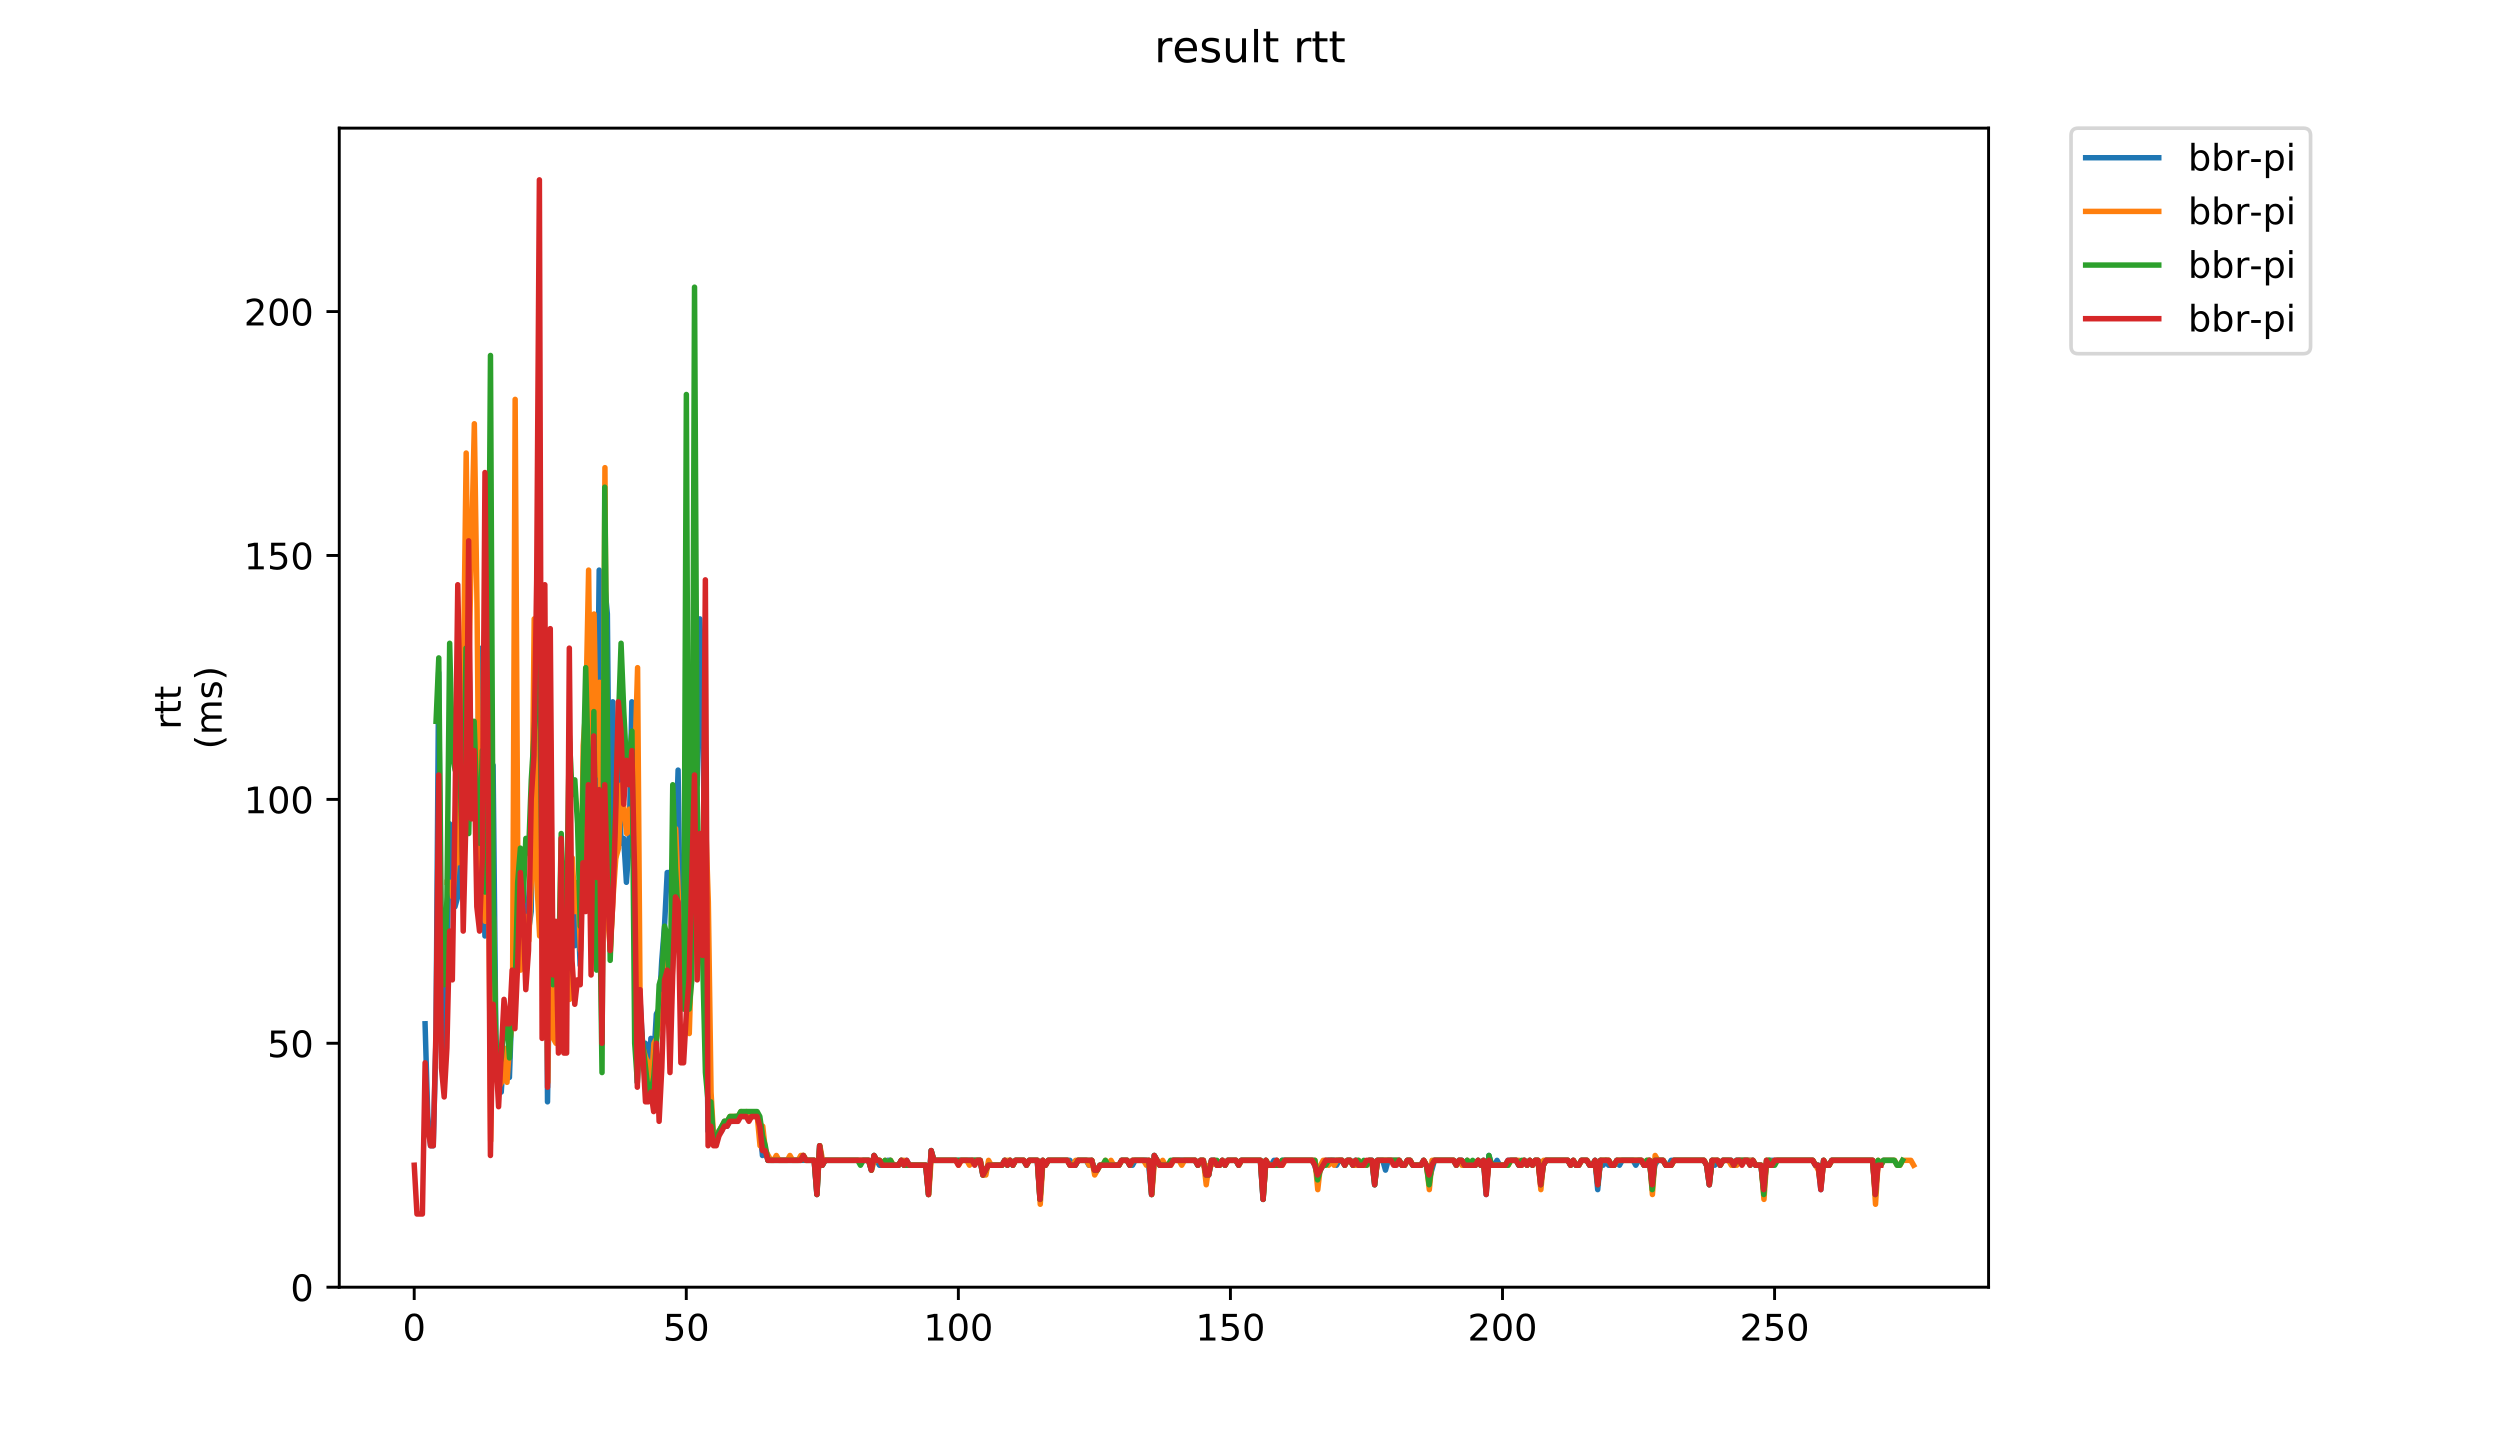 <?xml version="1.0" encoding="utf-8" standalone="no"?>
<!DOCTYPE svg PUBLIC "-//W3C//DTD SVG 1.1//EN"
  "http://www.w3.org/Graphics/SVG/1.1/DTD/svg11.dtd">
<!-- Created with matplotlib (https://matplotlib.org/) -->
<svg height="396pt" version="1.1" viewBox="0 0 684 396" width="684pt" xmlns="http://www.w3.org/2000/svg" xmlns:xlink="http://www.w3.org/1999/xlink">
 <defs>
  <style type="text/css">
*{stroke-linecap:butt;stroke-linejoin:round;}
  </style>
 </defs>
 <g id="figure_1">
  <g id="patch_1">
   <path d="M 0 396 
L 684 396 
L 684 0 
L 0 0 
z
" style="fill:#ffffff;"/>
  </g>
  <g id="axes_1">
   <g id="patch_2">
    <path d="M 92.824 352.174 
L 544.074 352.174 
L 544.074 35.062 
L 92.824 35.062 
z
" style="fill:#ffffff;"/>
   </g>
   <g id="matplotlib.axis_1">
    <g id="xtick_1">
     <g id="line2d_1">
      <defs>
       <path d="M 0 0 
L 0 3.5 
" id="m044f4ac55a" style="stroke:#000000;stroke-width:0.8;"/>
      </defs>
      <g>
       <use style="stroke:#000000;stroke-width:0.8;" x="113.328" xlink:href="#m044f4ac55a" y="352.174"/>
      </g>
     </g>
     <g id="text_1">
      <!-- 0 -->
      <defs>
       <path d="M 31.781 66.406 
Q 24.172 66.406 20.328 58.906 
Q 16.5 51.422 16.5 36.375 
Q 16.5 21.391 20.328 13.891 
Q 24.172 6.391 31.781 6.391 
Q 39.453 6.391 43.281 13.891 
Q 47.125 21.391 47.125 36.375 
Q 47.125 51.422 43.281 58.906 
Q 39.453 66.406 31.781 66.406 
z
M 31.781 74.219 
Q 44.047 74.219 50.516 64.516 
Q 56.984 54.828 56.984 36.375 
Q 56.984 17.969 50.516 8.266 
Q 44.047 -1.422 31.781 -1.422 
Q 19.531 -1.422 13.062 8.266 
Q 6.594 17.969 6.594 36.375 
Q 6.594 54.828 13.062 64.516 
Q 19.531 74.219 31.781 74.219 
z
" id="DejaVuSans-48"/>
      </defs>
      <g transform="translate(110.147 366.773)scale(0.1 -0.1)">
       <use xlink:href="#DejaVuSans-48"/>
      </g>
     </g>
    </g>
    <g id="xtick_2">
     <g id="line2d_2">
      <g>
       <use style="stroke:#000000;stroke-width:0.8;" x="187.767" xlink:href="#m044f4ac55a" y="352.174"/>
      </g>
     </g>
     <g id="text_2">
      <!-- 50 -->
      <defs>
       <path d="M 10.797 72.906 
L 49.516 72.906 
L 49.516 64.594 
L 19.828 64.594 
L 19.828 46.734 
Q 21.969 47.469 24.109 47.828 
Q 26.266 48.188 28.422 48.188 
Q 40.625 48.188 47.75 41.5 
Q 54.891 34.812 54.891 23.391 
Q 54.891 11.625 47.562 5.094 
Q 40.234 -1.422 26.906 -1.422 
Q 22.312 -1.422 17.547 -0.641 
Q 12.797 0.141 7.719 1.703 
L 7.719 11.625 
Q 12.109 9.234 16.797 8.062 
Q 21.484 6.891 26.703 6.891 
Q 35.156 6.891 40.078 11.328 
Q 45.016 15.766 45.016 23.391 
Q 45.016 31 40.078 35.438 
Q 35.156 39.891 26.703 39.891 
Q 22.75 39.891 18.812 39.016 
Q 14.891 38.141 10.797 36.281 
z
" id="DejaVuSans-53"/>
      </defs>
      <g transform="translate(181.404 366.773)scale(0.1 -0.1)">
       <use xlink:href="#DejaVuSans-53"/>
       <use x="63.623" xlink:href="#DejaVuSans-48"/>
      </g>
     </g>
    </g>
    <g id="xtick_3">
     <g id="line2d_3">
      <g>
       <use style="stroke:#000000;stroke-width:0.8;" x="262.206" xlink:href="#m044f4ac55a" y="352.174"/>
      </g>
     </g>
     <g id="text_3">
      <!-- 100 -->
      <defs>
       <path d="M 12.406 8.297 
L 28.516 8.297 
L 28.516 63.922 
L 10.984 60.406 
L 10.984 69.391 
L 28.422 72.906 
L 38.281 72.906 
L 38.281 8.297 
L 54.391 8.297 
L 54.391 0 
L 12.406 0 
z
" id="DejaVuSans-49"/>
      </defs>
      <g transform="translate(252.662 366.773)scale(0.1 -0.1)">
       <use xlink:href="#DejaVuSans-49"/>
       <use x="63.623" xlink:href="#DejaVuSans-48"/>
       <use x="127.246" xlink:href="#DejaVuSans-48"/>
      </g>
     </g>
    </g>
    <g id="xtick_4">
     <g id="line2d_4">
      <g>
       <use style="stroke:#000000;stroke-width:0.8;" x="336.645" xlink:href="#m044f4ac55a" y="352.174"/>
      </g>
     </g>
     <g id="text_4">
      <!-- 150 -->
      <g transform="translate(327.101 366.773)scale(0.1 -0.1)">
       <use xlink:href="#DejaVuSans-49"/>
       <use x="63.623" xlink:href="#DejaVuSans-53"/>
       <use x="127.246" xlink:href="#DejaVuSans-48"/>
      </g>
     </g>
    </g>
    <g id="xtick_5">
     <g id="line2d_5">
      <g>
       <use style="stroke:#000000;stroke-width:0.8;" x="411.084" xlink:href="#m044f4ac55a" y="352.174"/>
      </g>
     </g>
     <g id="text_5">
      <!-- 200 -->
      <defs>
       <path d="M 19.188 8.297 
L 53.609 8.297 
L 53.609 0 
L 7.328 0 
L 7.328 8.297 
Q 12.938 14.109 22.625 23.891 
Q 32.328 33.688 34.812 36.531 
Q 39.547 41.844 41.422 45.531 
Q 43.312 49.219 43.312 52.781 
Q 43.312 58.594 39.234 62.25 
Q 35.156 65.922 28.609 65.922 
Q 23.969 65.922 18.812 64.312 
Q 13.672 62.703 7.812 59.422 
L 7.812 69.391 
Q 13.766 71.781 18.938 73 
Q 24.125 74.219 28.422 74.219 
Q 39.75 74.219 46.484 68.547 
Q 53.219 62.891 53.219 53.422 
Q 53.219 48.922 51.531 44.891 
Q 49.859 40.875 45.406 35.406 
Q 44.188 33.984 37.641 27.219 
Q 31.109 20.453 19.188 8.297 
z
" id="DejaVuSans-50"/>
      </defs>
      <g transform="translate(401.54 366.773)scale(0.1 -0.1)">
       <use xlink:href="#DejaVuSans-50"/>
       <use x="63.623" xlink:href="#DejaVuSans-48"/>
       <use x="127.246" xlink:href="#DejaVuSans-48"/>
      </g>
     </g>
    </g>
    <g id="xtick_6">
     <g id="line2d_6">
      <g>
       <use style="stroke:#000000;stroke-width:0.8;" x="485.523" xlink:href="#m044f4ac55a" y="352.174"/>
      </g>
     </g>
     <g id="text_6">
      <!-- 250 -->
      <g transform="translate(475.979 366.773)scale(0.1 -0.1)">
       <use xlink:href="#DejaVuSans-50"/>
       <use x="63.623" xlink:href="#DejaVuSans-53"/>
       <use x="127.246" xlink:href="#DejaVuSans-48"/>
      </g>
     </g>
    </g>
   </g>
   <g id="matplotlib.axis_2">
    <g id="ytick_1">
     <g id="line2d_7">
      <defs>
       <path d="M 0 0 
L -3.5 0 
" id="md97c7a07e9" style="stroke:#000000;stroke-width:0.8;"/>
      </defs>
      <g>
       <use style="stroke:#000000;stroke-width:0.8;" x="92.824" xlink:href="#md97c7a07e9" y="352.174"/>
      </g>
     </g>
     <g id="text_7">
      <!-- 0 -->
      <g transform="translate(79.461 355.973)scale(0.1 -0.1)">
       <use xlink:href="#DejaVuSans-48"/>
      </g>
     </g>
    </g>
    <g id="ytick_2">
     <g id="line2d_8">
      <g>
       <use style="stroke:#000000;stroke-width:0.8;" x="92.824" xlink:href="#md97c7a07e9" y="285.442"/>
      </g>
     </g>
     <g id="text_8">
      <!-- 50 -->
      <g transform="translate(73.099 289.241)scale(0.1 -0.1)">
       <use xlink:href="#DejaVuSans-53"/>
       <use x="63.623" xlink:href="#DejaVuSans-48"/>
      </g>
     </g>
    </g>
    <g id="ytick_3">
     <g id="line2d_9">
      <g>
       <use style="stroke:#000000;stroke-width:0.8;" x="92.824" xlink:href="#md97c7a07e9" y="218.71"/>
      </g>
     </g>
     <g id="text_9">
      <!-- 100 -->
      <g transform="translate(66.736 222.509)scale(0.1 -0.1)">
       <use xlink:href="#DejaVuSans-49"/>
       <use x="63.623" xlink:href="#DejaVuSans-48"/>
       <use x="127.246" xlink:href="#DejaVuSans-48"/>
      </g>
     </g>
    </g>
    <g id="ytick_4">
     <g id="line2d_10">
      <g>
       <use style="stroke:#000000;stroke-width:0.8;" x="92.824" xlink:href="#md97c7a07e9" y="151.977"/>
      </g>
     </g>
     <g id="text_10">
      <!-- 150 -->
      <g transform="translate(66.736 155.777)scale(0.1 -0.1)">
       <use xlink:href="#DejaVuSans-49"/>
       <use x="63.623" xlink:href="#DejaVuSans-53"/>
       <use x="127.246" xlink:href="#DejaVuSans-48"/>
      </g>
     </g>
    </g>
    <g id="ytick_5">
     <g id="line2d_11">
      <g>
       <use style="stroke:#000000;stroke-width:0.8;" x="92.824" xlink:href="#md97c7a07e9" y="85.245"/>
      </g>
     </g>
     <g id="text_11">
      <!-- 200 -->
      <g transform="translate(66.736 89.044)scale(0.1 -0.1)">
       <use xlink:href="#DejaVuSans-50"/>
       <use x="63.623" xlink:href="#DejaVuSans-48"/>
       <use x="127.246" xlink:href="#DejaVuSans-48"/>
      </g>
     </g>
    </g>
    <g id="text_12">
     <!-- rtt -->
     <defs>
      <path d="M 41.109 46.297 
Q 39.594 47.172 37.812 47.578 
Q 36.031 48 33.891 48 
Q 26.266 48 22.188 43.047 
Q 18.109 38.094 18.109 28.812 
L 18.109 0 
L 9.078 0 
L 9.078 54.688 
L 18.109 54.688 
L 18.109 46.188 
Q 20.953 51.172 25.484 53.578 
Q 30.031 56 36.531 56 
Q 37.453 56 38.578 55.875 
Q 39.703 55.766 41.062 55.516 
z
" id="DejaVuSans-114"/>
      <path d="M 18.312 70.219 
L 18.312 54.688 
L 36.812 54.688 
L 36.812 47.703 
L 18.312 47.703 
L 18.312 18.016 
Q 18.312 11.328 20.141 9.422 
Q 21.969 7.516 27.594 7.516 
L 36.812 7.516 
L 36.812 0 
L 27.594 0 
Q 17.188 0 13.234 3.875 
Q 9.281 7.766 9.281 18.016 
L 9.281 47.703 
L 2.688 47.703 
L 2.688 54.688 
L 9.281 54.688 
L 9.281 70.219 
z
" id="DejaVuSans-116"/>
     </defs>
     <g transform="translate(49.459 199.594)rotate(-90)scale(0.1 -0.1)">
      <use xlink:href="#DejaVuSans-114"/>
      <use x="41.113" xlink:href="#DejaVuSans-116"/>
      <use x="80.322" xlink:href="#DejaVuSans-116"/>
     </g>
     <!-- (ms) -->
     <defs>
      <path d="M 31 75.875 
Q 24.469 64.656 21.281 53.656 
Q 18.109 42.672 18.109 31.391 
Q 18.109 20.125 21.312 9.062 
Q 24.516 -2 31 -13.188 
L 23.188 -13.188 
Q 15.875 -1.703 12.234 9.375 
Q 8.594 20.453 8.594 31.391 
Q 8.594 42.281 12.203 53.312 
Q 15.828 64.359 23.188 75.875 
z
" id="DejaVuSans-40"/>
      <path d="M 52 44.188 
Q 55.375 50.25 60.062 53.125 
Q 64.75 56 71.094 56 
Q 79.641 56 84.281 50.016 
Q 88.922 44.047 88.922 33.016 
L 88.922 0 
L 79.891 0 
L 79.891 32.719 
Q 79.891 40.578 77.094 44.375 
Q 74.312 48.188 68.609 48.188 
Q 61.625 48.188 57.562 43.547 
Q 53.516 38.922 53.516 30.906 
L 53.516 0 
L 44.484 0 
L 44.484 32.719 
Q 44.484 40.625 41.703 44.406 
Q 38.922 48.188 33.109 48.188 
Q 26.219 48.188 22.156 43.531 
Q 18.109 38.875 18.109 30.906 
L 18.109 0 
L 9.078 0 
L 9.078 54.688 
L 18.109 54.688 
L 18.109 46.188 
Q 21.188 51.219 25.484 53.609 
Q 29.781 56 35.688 56 
Q 41.656 56 45.828 52.969 
Q 50 49.953 52 44.188 
z
" id="DejaVuSans-109"/>
      <path d="M 44.281 53.078 
L 44.281 44.578 
Q 40.484 46.531 36.375 47.5 
Q 32.281 48.484 27.875 48.484 
Q 21.188 48.484 17.844 46.438 
Q 14.5 44.391 14.5 40.281 
Q 14.5 37.156 16.891 35.375 
Q 19.281 33.594 26.516 31.984 
L 29.594 31.297 
Q 39.156 29.25 43.188 25.516 
Q 47.219 21.781 47.219 15.094 
Q 47.219 7.469 41.188 3.016 
Q 35.156 -1.422 24.609 -1.422 
Q 20.219 -1.422 15.453 -0.562 
Q 10.688 0.297 5.422 2 
L 5.422 11.281 
Q 10.406 8.688 15.234 7.391 
Q 20.062 6.109 24.812 6.109 
Q 31.156 6.109 34.562 8.281 
Q 37.984 10.453 37.984 14.406 
Q 37.984 18.062 35.516 20.016 
Q 33.062 21.969 24.703 23.781 
L 21.578 24.516 
Q 13.234 26.266 9.516 29.906 
Q 5.812 33.547 5.812 39.891 
Q 5.812 47.609 11.281 51.797 
Q 16.75 56 26.812 56 
Q 31.781 56 36.172 55.266 
Q 40.578 54.547 44.281 53.078 
z
" id="DejaVuSans-115"/>
      <path d="M 8.016 75.875 
L 15.828 75.875 
Q 23.141 64.359 26.781 53.312 
Q 30.422 42.281 30.422 31.391 
Q 30.422 20.453 26.781 9.375 
Q 23.141 -1.703 15.828 -13.188 
L 8.016 -13.188 
Q 14.5 -2 17.703 9.062 
Q 20.906 20.125 20.906 31.391 
Q 20.906 42.672 17.703 53.656 
Q 14.5 64.656 8.016 75.875 
z
" id="DejaVuSans-41"/>
     </defs>
     <g transform="translate(60.657 204.995)rotate(-90)scale(0.1 -0.1)">
      <use xlink:href="#DejaVuSans-40"/>
      <use x="39.014" xlink:href="#DejaVuSans-109"/>
      <use x="136.426" xlink:href="#DejaVuSans-115"/>
      <use x="188.525" xlink:href="#DejaVuSans-41"/>
     </g>
    </g>
   </g>
   <g id="line2d_12">
    <path clip-path="url(#p2bf24990f3)" d="M 116.299 280.103 
L 117.044 305.462 
L 117.788 313.469 
L 118.533 313.469 
L 119.277 284.107 
L 120.021 184.009 
L 120.766 280.103 
L 121.51 286.777 
L 122.255 266.757 
L 122.999 225.383 
L 123.743 230.721 
L 124.488 248.072 
L 125.232 245.403 
L 125.976 204.029 
L 126.721 200.025 
L 127.465 201.359 
L 128.21 173.332 
L 128.954 214.706 
L 129.698 217.375 
L 130.443 229.387 
L 131.187 177.336 
L 131.932 234.725 
L 132.676 256.08 
L 133.42 158.651 
L 134.165 278.769 
L 134.909 209.367 
L 135.654 282.773 
L 136.398 297.454 
L 137.142 298.788 
L 137.887 286.777 
L 138.631 288.111 
L 139.376 294.784 
L 140.12 273.43 
L 140.864 274.765 
L 142.353 244.068 
L 143.097 240.064 
L 143.842 252.076 
L 144.586 254.745 
L 145.331 249.406 
L 146.075 197.355 
L 146.819 184.009 
L 147.564 208.032 
L 148.308 222.714 
L 149.053 182.674 
L 149.797 301.458 
L 150.541 253.41 
L 151.286 278.769 
L 152.03 277.434 
L 152.775 278.769 
L 153.519 277.434 
L 154.263 281.438 
L 155.008 265.422 
L 155.752 268.092 
L 156.496 254.745 
L 157.241 258.749 
L 157.985 246.737 
L 158.73 264.088 
L 159.474 230.721 
L 160.218 212.036 
L 160.963 209.367 
L 161.707 244.068 
L 162.452 192.017 
L 163.196 220.044 
L 163.94 155.981 
L 164.685 236.06 
L 165.429 159.985 
L 166.174 167.993 
L 166.918 246.737 
L 167.662 192.017 
L 168.407 234.725 
L 169.151 198.69 
L 169.895 230.721 
L 170.64 229.387 
L 171.384 241.399 
L 172.129 230.721 
L 172.873 192.017 
L 173.617 254.745 
L 174.362 296.119 
L 175.106 273.43 
L 175.851 286.777 
L 176.595 285.442 
L 177.339 297.454 
L 178.084 284.107 
L 178.828 290.78 
L 179.573 277.434 
L 180.317 276.099 
L 181.061 262.753 
L 181.806 253.41 
L 182.55 238.729 
L 183.295 238.729 
L 184.039 240.064 
L 184.783 233.391 
L 185.528 210.702 
L 186.272 265.422 
L 187.016 256.08 
L 187.761 228.052 
L 188.505 253.41 
L 189.25 240.064 
L 189.994 154.647 
L 190.738 214.706 
L 191.483 169.328 
L 192.227 190.682 
L 193.716 309.466 
L 194.46 302.792 
L 195.205 312.135 
L 195.949 312.135 
L 196.694 309.466 
L 197.438 309.466 
L 198.182 306.796 
L 198.927 308.131 
L 199.671 306.796 
L 200.415 306.796 
L 201.16 305.462 
L 207.115 305.462 
L 207.859 308.131 
L 208.604 316.139 
L 209.348 314.804 
L 210.093 317.473 
L 222.747 317.473 
L 223.492 326.816 
L 224.236 313.469 
L 224.98 318.808 
L 225.725 317.473 
L 237.635 317.473 
L 238.379 320.143 
L 239.124 316.139 
L 240.613 318.808 
L 242.101 318.808 
L 242.846 317.473 
L 243.59 317.473 
L 244.334 318.808 
L 245.823 318.808 
L 246.568 317.473 
L 247.312 318.808 
L 248.056 317.473 
L 248.801 318.808 
L 253.267 318.808 
L 254.012 326.816 
L 254.756 314.804 
L 255.5 317.473 
L 268.155 317.473 
L 268.899 321.477 
L 270.388 318.808 
L 274.11 318.808 
L 274.854 317.473 
L 275.599 318.808 
L 276.343 317.473 
L 277.088 318.808 
L 277.832 317.473 
L 280.065 317.473 
L 280.81 318.808 
L 281.554 317.473 
L 283.787 317.473 
L 284.532 328.151 
L 285.276 317.473 
L 286.02 318.808 
L 286.765 317.473 
L 292.72 317.473 
L 293.464 318.808 
L 294.209 318.808 
L 294.953 317.473 
L 297.186 317.473 
L 297.931 318.808 
L 298.675 317.473 
L 299.419 320.143 
L 300.164 320.143 
L 300.908 318.808 
L 306.119 318.808 
L 306.863 317.473 
L 308.352 317.473 
L 309.096 318.808 
L 309.841 318.808 
L 310.585 317.473 
L 313.563 317.473 
L 314.307 318.808 
L 315.052 326.816 
L 315.796 316.139 
L 317.285 318.808 
L 320.262 318.808 
L 321.007 317.473 
L 326.962 317.473 
L 327.706 318.808 
L 328.451 317.473 
L 329.195 317.473 
L 329.939 321.477 
L 330.684 321.477 
L 331.428 317.473 
L 332.172 317.473 
L 332.917 318.808 
L 333.661 318.808 
L 334.406 317.473 
L 335.15 318.808 
L 335.894 317.473 
L 338.128 317.473 
L 338.872 318.808 
L 339.616 317.473 
L 344.827 317.473 
L 345.571 328.151 
L 346.316 317.473 
L 347.06 318.808 
L 347.805 318.808 
L 348.549 317.473 
L 349.293 317.473 
L 350.038 318.808 
L 350.782 317.473 
L 358.971 317.473 
L 359.715 318.808 
L 360.459 321.477 
L 362.692 317.473 
L 364.926 317.473 
L 365.67 318.808 
L 366.414 317.473 
L 367.159 317.473 
L 367.903 318.808 
L 368.648 317.473 
L 369.392 317.473 
L 370.136 318.808 
L 370.881 317.473 
L 371.625 318.808 
L 373.858 318.808 
L 374.603 317.473 
L 375.347 317.473 
L 376.091 324.147 
L 376.836 317.473 
L 378.325 317.473 
L 379.069 320.143 
L 379.813 317.473 
L 382.791 317.473 
L 383.535 318.808 
L 384.28 318.808 
L 385.024 317.473 
L 385.769 317.473 
L 386.513 318.808 
L 388.746 318.808 
L 389.49 317.473 
L 390.235 318.808 
L 390.979 322.812 
L 392.468 317.473 
L 397.679 317.473 
L 398.423 318.808 
L 399.168 317.473 
L 399.912 317.473 
L 400.656 318.808 
L 401.401 317.473 
L 402.145 318.808 
L 403.634 318.808 
L 404.378 317.473 
L 405.123 318.808 
L 405.867 317.473 
L 406.611 326.816 
L 407.356 316.139 
L 408.1 318.808 
L 408.845 318.808 
L 409.589 317.473 
L 410.333 318.808 
L 411.822 318.808 
L 412.567 317.473 
L 414.8 317.473 
L 415.544 318.808 
L 416.289 318.808 
L 417.033 317.473 
L 417.777 318.808 
L 418.522 317.473 
L 419.266 318.808 
L 420.01 317.473 
L 420.755 317.473 
L 421.499 322.812 
L 422.244 318.808 
L 422.988 317.473 
L 428.943 317.473 
L 429.688 318.808 
L 430.432 317.473 
L 431.176 318.808 
L 431.921 318.808 
L 432.665 317.473 
L 434.154 317.473 
L 434.898 318.808 
L 435.643 318.808 
L 436.387 317.473 
L 437.131 325.481 
L 437.876 317.473 
L 438.62 318.808 
L 439.365 317.473 
L 440.109 318.808 
L 441.598 318.808 
L 442.342 317.473 
L 443.087 318.808 
L 443.831 317.473 
L 446.809 317.473 
L 447.553 318.808 
L 448.297 317.473 
L 449.042 317.473 
L 449.786 318.808 
L 450.53 318.808 
L 451.275 317.473 
L 452.019 324.147 
L 452.764 318.808 
L 453.508 317.473 
L 454.997 317.473 
L 455.741 318.808 
L 456.486 318.808 
L 457.23 317.473 
L 466.163 317.473 
L 466.907 318.808 
L 467.651 324.147 
L 468.396 317.473 
L 469.14 318.808 
L 469.885 317.473 
L 470.629 318.808 
L 471.373 317.473 
L 473.607 317.473 
L 474.351 318.808 
L 475.095 317.473 
L 479.562 317.473 
L 480.306 318.808 
L 481.795 318.808 
L 482.539 325.481 
L 483.284 318.808 
L 484.028 317.473 
L 495.938 317.473 
L 496.683 318.808 
L 497.427 318.808 
L 498.171 325.481 
L 498.916 317.473 
L 499.66 318.808 
L 500.405 318.808 
L 501.149 317.473 
L 512.315 317.473 
L 513.059 325.481 
L 513.804 318.808 
L 514.548 318.808 
L 515.292 317.473 
L 517.526 317.473 
L 517.526 317.473 
" style="fill:none;stroke:#1f77b4;stroke-linecap:square;stroke-width:1.5;"/>
   </g>
   <g id="line2d_13">
    <path clip-path="url(#p2bf24990f3)" d="M 122.336 241.399 
L 123.081 241.399 
L 123.825 245.403 
L 124.57 236.06 
L 125.314 236.06 
L 126.058 194.686 
L 126.803 182.674 
L 127.547 123.95 
L 128.292 181.34 
L 129.78 115.942 
L 130.525 166.659 
L 131.269 248.072 
L 132.013 242.733 
L 132.758 252.076 
L 133.502 208.032 
L 134.247 312.135 
L 134.991 250.741 
L 135.735 294.784 
L 136.48 297.454 
L 137.224 296.119 
L 137.969 286.777 
L 138.713 296.119 
L 139.457 285.442 
L 140.202 278.769 
L 140.946 109.269 
L 141.691 240.064 
L 142.435 265.422 
L 143.179 254.745 
L 143.924 250.741 
L 144.668 257.414 
L 145.413 240.064 
L 146.157 169.328 
L 146.901 241.399 
L 147.646 256.08 
L 148.39 171.997 
L 149.879 296.119 
L 150.623 202.694 
L 151.368 284.107 
L 152.112 285.442 
L 152.856 272.095 
L 153.601 278.769 
L 154.345 265.422 
L 155.09 256.08 
L 155.834 273.43 
L 156.578 234.725 
L 157.323 249.406 
L 158.067 241.399 
L 158.812 260.084 
L 159.556 204.029 
L 160.3 193.351 
L 161.045 155.981 
L 161.789 218.71 
L 162.533 167.993 
L 163.278 212.036 
L 164.022 186.678 
L 164.767 269.426 
L 165.511 127.954 
L 166.255 250.741 
L 167 260.084 
L 167.744 245.403 
L 168.489 234.725 
L 169.233 232.056 
L 169.977 214.706 
L 171.466 228.052 
L 172.211 221.379 
L 172.955 228.052 
L 173.699 208.032 
L 174.444 182.674 
L 175.188 282.773 
L 175.932 286.777 
L 176.677 289.446 
L 177.421 290.78 
L 178.166 297.454 
L 178.91 285.442 
L 179.654 284.107 
L 180.399 280.103 
L 181.143 272.095 
L 181.888 273.43 
L 182.632 261.418 
L 183.376 277.434 
L 184.121 262.753 
L 184.865 226.718 
L 185.61 245.403 
L 186.354 270.761 
L 187.098 257.414 
L 187.843 253.41 
L 188.587 282.773 
L 189.332 257.414 
L 190.076 253.41 
L 190.82 245.403 
L 191.565 232.056 
L 192.309 253.41 
L 193.053 224.048 
L 193.798 246.737 
L 194.542 298.788 
L 195.287 312.135 
L 198.264 306.796 
L 199.009 306.796 
L 199.753 305.462 
L 201.986 305.462 
L 202.731 304.127 
L 203.475 305.462 
L 204.219 304.127 
L 204.964 305.462 
L 207.197 305.462 
L 207.941 313.469 
L 208.686 308.131 
L 209.43 314.804 
L 210.919 317.473 
L 211.663 317.473 
L 212.408 316.139 
L 213.152 317.473 
L 215.385 317.473 
L 216.13 316.139 
L 216.874 317.473 
L 218.363 317.473 
L 219.107 316.139 
L 219.851 316.139 
L 220.596 317.473 
L 222.829 317.473 
L 223.573 324.147 
L 224.318 313.469 
L 225.062 317.473 
L 237.717 317.473 
L 238.461 320.143 
L 239.206 317.473 
L 240.694 317.473 
L 241.439 318.808 
L 242.183 317.473 
L 242.928 318.808 
L 243.672 317.473 
L 244.416 318.808 
L 245.905 318.808 
L 246.65 317.473 
L 247.394 317.473 
L 248.138 318.808 
L 253.349 318.808 
L 254.093 326.816 
L 254.838 316.139 
L 255.582 317.473 
L 261.537 317.473 
L 262.282 318.808 
L 263.026 317.473 
L 264.515 317.473 
L 265.259 318.808 
L 266.004 317.473 
L 268.237 317.473 
L 268.981 321.477 
L 269.726 321.477 
L 270.47 317.473 
L 271.214 318.808 
L 274.192 318.808 
L 274.936 317.473 
L 276.425 317.473 
L 277.17 318.808 
L 277.914 317.473 
L 280.147 317.473 
L 280.891 318.808 
L 281.636 317.473 
L 283.869 317.473 
L 284.613 329.485 
L 285.358 317.473 
L 286.102 318.808 
L 286.847 317.473 
L 292.057 317.473 
L 292.802 318.808 
L 293.546 318.808 
L 294.29 317.473 
L 297.268 317.473 
L 298.012 318.808 
L 298.757 317.473 
L 299.501 321.477 
L 300.99 318.808 
L 301.734 318.808 
L 302.479 317.473 
L 303.223 318.808 
L 303.968 317.473 
L 304.712 318.808 
L 306.201 318.808 
L 306.945 317.473 
L 308.434 317.473 
L 309.178 318.808 
L 309.923 317.473 
L 312.9 317.473 
L 313.645 318.808 
L 314.389 317.473 
L 315.133 326.816 
L 315.878 317.473 
L 316.622 317.473 
L 317.367 318.808 
L 318.111 317.473 
L 318.855 318.808 
L 320.344 318.808 
L 321.089 317.473 
L 322.577 317.473 
L 323.322 318.808 
L 324.066 317.473 
L 327.044 317.473 
L 327.788 318.808 
L 328.532 317.473 
L 329.277 317.473 
L 330.021 324.147 
L 330.766 318.808 
L 331.51 318.808 
L 332.254 317.473 
L 332.999 318.808 
L 333.743 318.808 
L 334.488 317.473 
L 335.232 318.808 
L 335.976 317.473 
L 338.209 317.473 
L 338.954 318.808 
L 339.698 317.473 
L 344.909 317.473 
L 345.653 326.816 
L 346.398 317.473 
L 347.142 318.808 
L 348.631 318.808 
L 349.375 317.473 
L 350.12 318.808 
L 350.864 318.808 
L 351.608 317.473 
L 359.797 317.473 
L 360.541 325.481 
L 361.286 318.808 
L 362.03 317.473 
L 362.774 317.473 
L 363.519 318.808 
L 364.263 317.473 
L 365.008 318.808 
L 365.752 317.473 
L 367.241 317.473 
L 367.985 318.808 
L 368.729 317.473 
L 369.474 317.473 
L 370.218 318.808 
L 370.963 318.808 
L 371.707 317.473 
L 372.451 318.808 
L 373.94 318.808 
L 374.685 317.473 
L 375.429 318.808 
L 376.173 322.812 
L 376.918 317.473 
L 382.873 317.473 
L 383.617 318.808 
L 384.362 318.808 
L 385.106 317.473 
L 385.85 317.473 
L 386.595 318.808 
L 388.828 318.808 
L 389.572 317.473 
L 390.317 318.808 
L 391.061 325.481 
L 391.806 317.473 
L 397.761 317.473 
L 398.505 318.808 
L 399.249 317.473 
L 399.994 318.808 
L 400.738 318.808 
L 401.483 317.473 
L 402.227 318.808 
L 403.716 318.808 
L 404.46 317.473 
L 405.205 318.808 
L 405.949 318.808 
L 406.693 324.147 
L 407.438 317.473 
L 408.182 318.808 
L 412.648 318.808 
L 413.393 317.473 
L 415.626 317.473 
L 416.37 318.808 
L 417.115 317.473 
L 417.859 318.808 
L 418.604 317.473 
L 419.348 318.808 
L 420.092 317.473 
L 420.837 317.473 
L 421.581 325.481 
L 422.326 317.473 
L 429.025 317.473 
L 429.769 318.808 
L 430.514 317.473 
L 431.258 318.808 
L 432.003 318.808 
L 432.747 317.473 
L 434.236 317.473 
L 434.98 318.808 
L 436.469 318.808 
L 437.213 322.812 
L 437.958 317.473 
L 440.191 317.473 
L 440.935 318.808 
L 441.68 318.808 
L 442.424 317.473 
L 449.124 317.473 
L 449.868 318.808 
L 450.612 317.473 
L 451.357 317.473 
L 452.101 326.816 
L 452.846 316.139 
L 453.59 317.473 
L 455.079 317.473 
L 455.823 318.808 
L 457.312 318.808 
L 458.056 317.473 
L 466.245 317.473 
L 466.989 318.808 
L 467.733 322.812 
L 468.478 317.473 
L 469.966 317.473 
L 470.711 318.808 
L 471.455 317.473 
L 472.944 317.473 
L 473.688 318.808 
L 475.177 318.808 
L 475.922 317.473 
L 479.644 317.473 
L 480.388 318.808 
L 481.877 318.808 
L 482.621 328.151 
L 483.365 317.473 
L 484.11 317.473 
L 484.854 318.808 
L 485.599 317.473 
L 496.02 317.473 
L 497.509 320.143 
L 498.253 324.147 
L 498.998 317.473 
L 499.742 318.808 
L 500.486 318.808 
L 501.231 317.473 
L 512.397 317.473 
L 513.141 329.485 
L 513.885 317.473 
L 514.63 318.808 
L 515.374 317.473 
L 518.352 317.473 
L 519.096 318.808 
L 519.841 318.808 
L 520.585 317.473 
L 522.818 317.473 
L 523.563 318.808 
L 523.563 318.808 
" style="fill:none;stroke:#ff7f0e;stroke-linecap:square;stroke-width:1.5;"/>
   </g>
   <g id="line2d_14">
    <path clip-path="url(#p2bf24990f3)" d="M 119.305 197.355 
L 120.05 180.005 
L 120.794 260.084 
L 121.538 269.426 
L 122.283 245.403 
L 123.027 176.001 
L 123.772 206.698 
L 124.516 210.702 
L 125.26 208.032 
L 126.005 216.04 
L 126.749 241.399 
L 127.494 177.336 
L 128.238 228.052 
L 128.982 197.355 
L 129.727 197.355 
L 130.471 220.044 
L 131.216 230.721 
L 131.96 205.363 
L 132.704 244.068 
L 133.449 205.363 
L 134.193 97.257 
L 134.937 244.068 
L 135.682 285.442 
L 136.426 292.115 
L 137.171 289.446 
L 137.915 280.103 
L 138.659 278.769 
L 139.404 289.446 
L 140.148 273.43 
L 140.893 273.43 
L 141.637 241.399 
L 142.381 232.056 
L 143.126 246.737 
L 143.87 229.387 
L 144.615 233.391 
L 145.359 213.371 
L 146.103 201.359 
L 146.848 186.678 
L 147.592 178.67 
L 148.336 242.733 
L 149.081 241.399 
L 149.825 265.422 
L 150.57 257.414 
L 151.314 269.426 
L 152.058 266.757 
L 152.803 268.092 
L 153.547 228.052 
L 154.292 258.749 
L 155.036 248.072 
L 155.78 201.359 
L 156.525 217.375 
L 157.269 213.371 
L 158.014 225.383 
L 158.758 253.41 
L 159.502 214.706 
L 160.247 182.674 
L 160.991 210.702 
L 161.735 257.414 
L 162.48 194.686 
L 163.224 265.422 
L 163.969 238.729 
L 164.713 293.45 
L 165.457 133.292 
L 166.946 262.753 
L 169.924 176.001 
L 170.668 194.686 
L 171.413 209.367 
L 172.157 208.032 
L 172.901 200.025 
L 173.646 285.442 
L 174.39 296.119 
L 175.135 278.769 
L 177.368 298.788 
L 178.112 298.788 
L 178.856 294.784 
L 179.601 285.442 
L 180.345 269.426 
L 181.09 266.757 
L 181.834 253.41 
L 182.578 256.08 
L 183.323 276.099 
L 184.067 214.706 
L 184.812 237.395 
L 185.556 250.741 
L 186.3 269.426 
L 187.045 276.099 
L 187.789 107.934 
L 188.534 276.099 
L 189.278 268.092 
L 190.022 78.572 
L 190.767 218.71 
L 191.511 252.076 
L 192.255 262.753 
L 193 293.45 
L 193.744 301.458 
L 194.489 301.458 
L 195.233 312.135 
L 195.977 312.135 
L 196.722 309.466 
L 198.211 306.796 
L 198.955 306.796 
L 199.699 305.462 
L 201.933 305.462 
L 202.677 304.127 
L 207.143 304.127 
L 207.888 305.462 
L 208.632 310.8 
L 209.376 313.469 
L 210.121 317.473 
L 219.054 317.473 
L 219.798 316.139 
L 220.542 317.473 
L 222.775 317.473 
L 223.52 326.816 
L 224.264 313.469 
L 225.009 318.808 
L 225.753 317.473 
L 234.686 317.473 
L 235.43 318.808 
L 236.174 317.473 
L 237.663 317.473 
L 238.408 320.143 
L 239.152 316.139 
L 239.896 317.473 
L 240.641 317.473 
L 241.385 318.808 
L 242.13 317.473 
L 242.874 318.808 
L 243.618 317.473 
L 244.363 318.808 
L 245.852 318.808 
L 246.596 317.473 
L 247.34 318.808 
L 253.295 318.808 
L 254.04 326.816 
L 254.784 314.804 
L 255.529 317.473 
L 268.183 317.473 
L 268.928 321.477 
L 270.416 318.808 
L 274.138 318.808 
L 274.883 317.473 
L 275.627 318.808 
L 276.372 317.473 
L 277.116 318.808 
L 277.86 317.473 
L 280.093 317.473 
L 280.838 318.808 
L 281.582 317.473 
L 283.815 317.473 
L 284.56 328.151 
L 285.304 317.473 
L 286.049 318.808 
L 286.793 317.473 
L 292.004 317.473 
L 292.748 318.808 
L 294.237 318.808 
L 294.981 317.473 
L 298.703 317.473 
L 299.448 320.143 
L 300.192 320.143 
L 300.936 318.808 
L 301.681 318.808 
L 302.425 317.473 
L 303.17 318.808 
L 306.147 318.808 
L 306.892 317.473 
L 308.38 317.473 
L 309.125 318.808 
L 309.869 317.473 
L 314.335 317.473 
L 315.08 326.816 
L 315.824 316.139 
L 317.313 318.808 
L 319.546 318.808 
L 320.291 317.473 
L 326.99 317.473 
L 327.734 318.808 
L 328.479 317.473 
L 329.223 317.473 
L 329.968 321.477 
L 330.712 321.477 
L 331.456 317.473 
L 332.945 317.473 
L 333.69 318.808 
L 334.434 317.473 
L 335.178 318.808 
L 335.923 317.473 
L 338.156 317.473 
L 338.9 318.808 
L 339.645 317.473 
L 344.855 317.473 
L 345.6 328.151 
L 346.344 317.473 
L 347.089 318.808 
L 350.066 318.808 
L 350.811 317.473 
L 359.743 317.473 
L 360.488 322.812 
L 361.232 320.143 
L 361.976 318.808 
L 362.721 318.808 
L 363.465 317.473 
L 367.187 317.473 
L 367.931 318.808 
L 368.676 317.473 
L 369.42 317.473 
L 370.165 318.808 
L 370.909 317.473 
L 371.653 317.473 
L 372.398 318.808 
L 373.142 317.473 
L 373.887 318.808 
L 374.631 317.473 
L 375.375 317.473 
L 376.12 324.147 
L 376.864 317.473 
L 382.819 317.473 
L 383.564 318.808 
L 384.308 318.808 
L 385.052 317.473 
L 385.797 317.473 
L 386.541 318.808 
L 388.774 318.808 
L 389.519 317.473 
L 390.263 318.808 
L 391.008 324.147 
L 391.752 318.808 
L 392.496 317.473 
L 397.707 317.473 
L 398.451 318.808 
L 399.196 317.473 
L 399.94 317.473 
L 400.685 318.808 
L 401.429 317.473 
L 402.173 318.808 
L 402.918 317.473 
L 403.662 318.808 
L 404.407 317.473 
L 405.151 318.808 
L 405.895 317.473 
L 406.64 325.481 
L 407.384 316.139 
L 408.129 318.808 
L 412.595 318.808 
L 413.339 317.473 
L 414.828 317.473 
L 415.572 318.808 
L 416.317 317.473 
L 417.061 317.473 
L 417.806 318.808 
L 418.55 317.473 
L 419.294 318.808 
L 420.039 317.473 
L 420.783 317.473 
L 421.528 324.147 
L 422.272 318.808 
L 423.016 317.473 
L 428.971 317.473 
L 429.716 318.808 
L 430.46 317.473 
L 431.205 318.808 
L 431.949 318.808 
L 432.693 317.473 
L 434.182 317.473 
L 434.927 318.808 
L 435.671 318.808 
L 436.415 317.473 
L 437.16 324.147 
L 437.904 317.473 
L 440.137 317.473 
L 440.882 318.808 
L 441.626 318.808 
L 442.37 317.473 
L 449.07 317.473 
L 449.814 318.808 
L 450.559 317.473 
L 451.303 317.473 
L 452.048 325.481 
L 452.792 317.473 
L 455.025 317.473 
L 455.769 318.808 
L 457.258 318.808 
L 458.003 317.473 
L 466.191 317.473 
L 466.935 318.808 
L 467.68 324.147 
L 468.424 317.473 
L 469.913 317.473 
L 470.657 318.808 
L 471.402 317.473 
L 473.635 317.473 
L 474.379 318.808 
L 475.124 317.473 
L 478.101 317.473 
L 478.846 318.808 
L 479.59 317.473 
L 480.334 318.808 
L 481.823 318.808 
L 482.568 326.816 
L 483.312 317.473 
L 484.056 317.473 
L 484.801 318.808 
L 485.545 318.808 
L 486.289 317.473 
L 495.967 317.473 
L 496.711 318.808 
L 497.455 318.808 
L 498.2 324.147 
L 498.944 317.473 
L 499.688 318.808 
L 500.433 318.808 
L 501.177 317.473 
L 512.343 317.473 
L 513.087 326.816 
L 513.832 317.473 
L 514.576 318.808 
L 515.321 317.473 
L 518.298 317.473 
L 519.043 318.808 
L 519.787 318.808 
L 520.531 317.473 
L 520.531 317.473 
" style="fill:none;stroke:#2ca02c;stroke-linecap:square;stroke-width:1.5;"/>
   </g>
   <g id="line2d_15">
    <path clip-path="url(#p2bf24990f3)" d="M 113.335 318.808 
L 114.08 332.154 
L 115.568 332.154 
L 116.313 290.78 
L 117.057 308.131 
L 117.802 313.469 
L 118.546 313.469 
L 119.29 281.438 
L 120.035 212.036 
L 120.779 292.115 
L 121.524 300.123 
L 122.268 286.777 
L 123.012 254.745 
L 123.757 268.092 
L 124.501 220.044 
L 125.246 159.985 
L 125.99 200.025 
L 126.734 254.745 
L 127.479 224.048 
L 128.223 147.973 
L 128.967 224.048 
L 129.712 205.363 
L 130.456 248.072 
L 131.201 254.745 
L 131.945 234.725 
L 132.689 129.288 
L 133.434 197.355 
L 134.178 316.139 
L 134.923 274.765 
L 136.411 302.792 
L 137.9 273.43 
L 138.645 280.103 
L 139.389 280.103 
L 140.133 265.422 
L 140.878 281.438 
L 141.622 264.088 
L 142.366 238.729 
L 143.111 249.406 
L 143.855 270.761 
L 144.6 260.084 
L 145.344 218.71 
L 146.088 206.698 
L 146.833 158.651 
L 147.577 49.21 
L 148.322 284.107 
L 149.066 159.985 
L 149.81 297.454 
L 150.555 171.997 
L 151.299 266.757 
L 152.044 252.076 
L 152.788 288.111 
L 153.532 229.387 
L 154.277 288.111 
L 155.021 288.111 
L 155.765 177.336 
L 156.51 262.753 
L 157.254 274.765 
L 157.999 268.092 
L 158.743 269.426 
L 159.487 236.06 
L 160.232 249.406 
L 160.976 214.706 
L 161.721 266.757 
L 162.465 201.359 
L 163.209 240.064 
L 163.954 216.04 
L 164.698 285.442 
L 165.443 214.706 
L 166.187 241.399 
L 166.931 260.084 
L 167.676 246.737 
L 168.42 224.048 
L 169.165 192.017 
L 169.909 200.025 
L 170.653 220.044 
L 171.398 208.032 
L 172.142 214.706 
L 172.886 205.363 
L 173.631 238.729 
L 174.375 297.454 
L 175.12 270.761 
L 175.864 288.111 
L 176.608 301.458 
L 177.353 301.458 
L 178.097 298.788 
L 178.842 304.127 
L 179.586 285.442 
L 180.33 306.796 
L 181.075 292.115 
L 181.819 268.092 
L 182.564 265.422 
L 183.308 293.45 
L 184.052 266.757 
L 184.797 245.403 
L 185.541 246.737 
L 186.285 290.78 
L 187.03 290.78 
L 187.774 277.434 
L 188.519 268.092 
L 190.007 212.036 
L 190.752 268.092 
L 191.496 228.052 
L 192.241 261.418 
L 192.985 158.651 
L 193.729 313.469 
L 194.474 308.131 
L 195.218 313.469 
L 195.963 313.469 
L 196.707 310.8 
L 198.196 308.131 
L 198.94 308.131 
L 199.684 306.796 
L 201.918 306.796 
L 202.662 305.462 
L 204.151 305.462 
L 204.895 306.796 
L 205.64 305.462 
L 207.128 305.462 
L 207.873 308.131 
L 208.617 314.804 
L 209.362 314.804 
L 210.106 317.473 
L 219.039 317.473 
L 219.783 316.139 
L 220.527 317.473 
L 222.761 317.473 
L 223.505 326.816 
L 224.249 313.469 
L 224.994 318.808 
L 225.738 317.473 
L 237.648 317.473 
L 238.393 320.143 
L 239.137 316.139 
L 239.882 317.473 
L 240.626 317.473 
L 241.37 318.808 
L 245.837 318.808 
L 246.581 317.473 
L 247.325 318.808 
L 248.07 317.473 
L 248.814 318.808 
L 253.281 318.808 
L 254.025 326.816 
L 254.769 314.804 
L 255.514 317.473 
L 261.469 317.473 
L 262.213 318.808 
L 262.958 317.473 
L 265.935 317.473 
L 266.68 318.808 
L 267.424 317.473 
L 268.168 317.473 
L 268.913 321.477 
L 270.402 318.808 
L 274.123 318.808 
L 274.868 317.473 
L 275.612 318.808 
L 276.357 317.473 
L 277.101 318.808 
L 277.845 317.473 
L 280.079 317.473 
L 280.823 318.808 
L 281.567 317.473 
L 283.801 317.473 
L 284.545 328.151 
L 285.289 317.473 
L 286.034 318.808 
L 286.778 317.473 
L 291.989 317.473 
L 292.733 318.808 
L 294.222 318.808 
L 294.966 317.473 
L 298.688 317.473 
L 299.433 320.143 
L 300.177 320.143 
L 300.922 318.808 
L 306.132 318.808 
L 306.877 317.473 
L 308.365 317.473 
L 309.11 318.808 
L 309.854 317.473 
L 314.321 317.473 
L 315.065 326.816 
L 315.809 316.139 
L 317.298 318.808 
L 320.276 318.808 
L 321.02 317.473 
L 326.975 317.473 
L 327.72 318.808 
L 328.464 317.473 
L 329.208 317.473 
L 329.953 321.477 
L 330.697 321.477 
L 331.441 317.473 
L 332.186 317.473 
L 332.93 318.808 
L 333.675 318.808 
L 334.419 317.473 
L 335.163 318.808 
L 335.908 317.473 
L 338.141 317.473 
L 338.885 318.808 
L 339.63 317.473 
L 344.841 317.473 
L 345.585 328.151 
L 346.329 317.473 
L 347.074 318.808 
L 348.562 318.808 
L 349.307 317.473 
L 350.051 318.808 
L 350.796 318.808 
L 351.54 317.473 
L 358.984 317.473 
L 359.728 318.808 
L 360.473 321.477 
L 362.706 317.473 
L 367.172 317.473 
L 367.917 318.808 
L 368.661 317.473 
L 369.405 317.473 
L 370.15 318.808 
L 370.894 317.473 
L 371.639 318.808 
L 373.127 318.808 
L 373.872 317.473 
L 375.36 317.473 
L 376.105 324.147 
L 376.849 317.473 
L 380.571 317.473 
L 381.316 318.808 
L 382.06 318.808 
L 382.804 317.473 
L 383.549 318.808 
L 384.293 318.808 
L 385.038 317.473 
L 385.782 317.473 
L 386.526 318.808 
L 388.76 318.808 
L 389.504 317.473 
L 390.248 318.808 
L 390.993 321.477 
L 391.737 318.808 
L 392.481 317.473 
L 397.692 317.473 
L 398.437 318.808 
L 399.181 317.473 
L 399.925 317.473 
L 400.67 318.808 
L 403.647 318.808 
L 404.392 317.473 
L 405.136 318.808 
L 405.88 317.473 
L 406.625 326.816 
L 407.369 317.473 
L 408.114 318.808 
L 411.836 318.808 
L 412.58 317.473 
L 414.813 317.473 
L 415.558 318.808 
L 416.302 318.808 
L 417.046 317.473 
L 417.791 318.808 
L 418.535 317.473 
L 419.279 318.808 
L 420.024 317.473 
L 420.768 317.473 
L 421.513 324.147 
L 422.257 318.808 
L 423.001 317.473 
L 428.957 317.473 
L 429.701 318.808 
L 430.445 317.473 
L 431.19 318.808 
L 431.934 318.808 
L 432.679 317.473 
L 434.167 317.473 
L 434.912 318.808 
L 435.656 318.808 
L 436.4 317.473 
L 437.145 324.147 
L 437.889 317.473 
L 440.122 317.473 
L 440.867 318.808 
L 441.611 318.808 
L 442.356 317.473 
L 449.055 317.473 
L 449.799 318.808 
L 450.544 318.808 
L 451.288 317.473 
L 452.033 324.147 
L 452.777 317.473 
L 455.01 317.473 
L 455.755 318.808 
L 457.243 318.808 
L 457.988 317.473 
L 466.176 317.473 
L 466.92 318.808 
L 467.665 324.147 
L 468.409 317.473 
L 469.898 317.473 
L 470.642 318.808 
L 471.387 317.473 
L 473.62 317.473 
L 474.364 318.808 
L 475.109 317.473 
L 475.853 317.473 
L 476.598 318.808 
L 477.342 317.473 
L 478.086 317.473 
L 478.831 318.808 
L 479.575 317.473 
L 480.319 318.808 
L 481.808 318.808 
L 482.553 325.481 
L 483.297 317.473 
L 484.041 318.808 
L 484.786 318.808 
L 485.53 317.473 
L 495.952 317.473 
L 496.696 318.808 
L 497.44 318.808 
L 498.185 325.481 
L 498.929 317.473 
L 499.674 318.808 
L 500.418 318.808 
L 501.162 317.473 
L 512.328 317.473 
L 513.073 326.816 
L 513.817 318.808 
L 514.561 318.808 
L 514.561 318.808 
" style="fill:none;stroke:#d62728;stroke-linecap:square;stroke-width:1.5;"/>
   </g>
   <g id="patch_3">
    <path d="M 92.824 352.174 
L 92.824 35.062 
" style="fill:none;stroke:#000000;stroke-linecap:square;stroke-linejoin:miter;stroke-width:0.8;"/>
   </g>
   <g id="patch_4">
    <path d="M 544.074 352.174 
L 544.074 35.062 
" style="fill:none;stroke:#000000;stroke-linecap:square;stroke-linejoin:miter;stroke-width:0.8;"/>
   </g>
   <g id="patch_5">
    <path d="M 92.824 352.174 
L 544.074 352.174 
" style="fill:none;stroke:#000000;stroke-linecap:square;stroke-linejoin:miter;stroke-width:0.8;"/>
   </g>
   <g id="patch_6">
    <path d="M 92.824 35.062 
L 544.074 35.062 
" style="fill:none;stroke:#000000;stroke-linecap:square;stroke-linejoin:miter;stroke-width:0.8;"/>
   </g>
   <g id="legend_1">
    <g id="patch_7">
     <path d="M 568.636 96.775 
L 630.169 96.775 
Q 632.169 96.775 632.169 94.775 
L 632.169 37.062 
Q 632.169 35.062 630.169 35.062 
L 568.636 35.062 
Q 566.636 35.062 566.636 37.062 
L 566.636 94.775 
Q 566.636 96.775 568.636 96.775 
z
" style="fill:#ffffff;opacity:0.8;stroke:#cccccc;stroke-linejoin:miter;"/>
    </g>
    <g id="line2d_16">
     <path d="M 570.636 43.161 
L 590.636 43.161 
" style="fill:none;stroke:#1f77b4;stroke-linecap:square;stroke-width:1.5;"/>
    </g>
    <g id="line2d_17"/>
    <g id="text_13">
     <!-- bbr-pi -->
     <defs>
      <path d="M 48.688 27.297 
Q 48.688 37.203 44.609 42.844 
Q 40.531 48.484 33.406 48.484 
Q 26.266 48.484 22.188 42.844 
Q 18.109 37.203 18.109 27.297 
Q 18.109 17.391 22.188 11.75 
Q 26.266 6.109 33.406 6.109 
Q 40.531 6.109 44.609 11.75 
Q 48.688 17.391 48.688 27.297 
z
M 18.109 46.391 
Q 20.953 51.266 25.266 53.625 
Q 29.594 56 35.594 56 
Q 45.562 56 51.781 48.094 
Q 58.016 40.188 58.016 27.297 
Q 58.016 14.406 51.781 6.484 
Q 45.562 -1.422 35.594 -1.422 
Q 29.594 -1.422 25.266 0.953 
Q 20.953 3.328 18.109 8.203 
L 18.109 0 
L 9.078 0 
L 9.078 75.984 
L 18.109 75.984 
z
" id="DejaVuSans-98"/>
      <path d="M 4.891 31.391 
L 31.203 31.391 
L 31.203 23.391 
L 4.891 23.391 
z
" id="DejaVuSans-45"/>
      <path d="M 18.109 8.203 
L 18.109 -20.797 
L 9.078 -20.797 
L 9.078 54.688 
L 18.109 54.688 
L 18.109 46.391 
Q 20.953 51.266 25.266 53.625 
Q 29.594 56 35.594 56 
Q 45.562 56 51.781 48.094 
Q 58.016 40.188 58.016 27.297 
Q 58.016 14.406 51.781 6.484 
Q 45.562 -1.422 35.594 -1.422 
Q 29.594 -1.422 25.266 0.953 
Q 20.953 3.328 18.109 8.203 
z
M 48.688 27.297 
Q 48.688 37.203 44.609 42.844 
Q 40.531 48.484 33.406 48.484 
Q 26.266 48.484 22.188 42.844 
Q 18.109 37.203 18.109 27.297 
Q 18.109 17.391 22.188 11.75 
Q 26.266 6.109 33.406 6.109 
Q 40.531 6.109 44.609 11.75 
Q 48.688 17.391 48.688 27.297 
z
" id="DejaVuSans-112"/>
      <path d="M 9.422 54.688 
L 18.406 54.688 
L 18.406 0 
L 9.422 0 
z
M 9.422 75.984 
L 18.406 75.984 
L 18.406 64.594 
L 9.422 64.594 
z
" id="DejaVuSans-105"/>
     </defs>
     <g transform="translate(598.636 46.661)scale(0.1 -0.1)">
      <use xlink:href="#DejaVuSans-98"/>
      <use x="63.477" xlink:href="#DejaVuSans-98"/>
      <use x="126.953" xlink:href="#DejaVuSans-114"/>
      <use x="167.973" xlink:href="#DejaVuSans-45"/>
      <use x="204.057" xlink:href="#DejaVuSans-112"/>
      <use x="267.533" xlink:href="#DejaVuSans-105"/>
     </g>
    </g>
    <g id="line2d_18">
     <path d="M 570.636 57.839 
L 590.636 57.839 
" style="fill:none;stroke:#ff7f0e;stroke-linecap:square;stroke-width:1.5;"/>
    </g>
    <g id="line2d_19"/>
    <g id="text_14">
     <!-- bbr-pi -->
     <g transform="translate(598.636 61.339)scale(0.1 -0.1)">
      <use xlink:href="#DejaVuSans-98"/>
      <use x="63.477" xlink:href="#DejaVuSans-98"/>
      <use x="126.953" xlink:href="#DejaVuSans-114"/>
      <use x="167.973" xlink:href="#DejaVuSans-45"/>
      <use x="204.057" xlink:href="#DejaVuSans-112"/>
      <use x="267.533" xlink:href="#DejaVuSans-105"/>
     </g>
    </g>
    <g id="line2d_20">
     <path d="M 570.636 72.517 
L 590.636 72.517 
" style="fill:none;stroke:#2ca02c;stroke-linecap:square;stroke-width:1.5;"/>
    </g>
    <g id="line2d_21"/>
    <g id="text_15">
     <!-- bbr-pi -->
     <g transform="translate(598.636 76.017)scale(0.1 -0.1)">
      <use xlink:href="#DejaVuSans-98"/>
      <use x="63.477" xlink:href="#DejaVuSans-98"/>
      <use x="126.953" xlink:href="#DejaVuSans-114"/>
      <use x="167.973" xlink:href="#DejaVuSans-45"/>
      <use x="204.057" xlink:href="#DejaVuSans-112"/>
      <use x="267.533" xlink:href="#DejaVuSans-105"/>
     </g>
    </g>
    <g id="line2d_22">
     <path d="M 570.636 87.195 
L 590.636 87.195 
" style="fill:none;stroke:#d62728;stroke-linecap:square;stroke-width:1.5;"/>
    </g>
    <g id="line2d_23"/>
    <g id="text_16">
     <!-- bbr-pi -->
     <g transform="translate(598.636 90.695)scale(0.1 -0.1)">
      <use xlink:href="#DejaVuSans-98"/>
      <use x="63.477" xlink:href="#DejaVuSans-98"/>
      <use x="126.953" xlink:href="#DejaVuSans-114"/>
      <use x="167.973" xlink:href="#DejaVuSans-45"/>
      <use x="204.057" xlink:href="#DejaVuSans-112"/>
      <use x="267.533" xlink:href="#DejaVuSans-105"/>
     </g>
    </g>
   </g>
  </g>
  <g id="text_17">
   <!-- result rtt -->
   <defs>
    <path d="M 56.203 29.594 
L 56.203 25.203 
L 14.891 25.203 
Q 15.484 15.922 20.484 11.062 
Q 25.484 6.203 34.422 6.203 
Q 39.594 6.203 44.453 7.469 
Q 49.312 8.734 54.109 11.281 
L 54.109 2.781 
Q 49.266 0.734 44.188 -0.344 
Q 39.109 -1.422 33.891 -1.422 
Q 20.797 -1.422 13.156 6.188 
Q 5.516 13.812 5.516 26.812 
Q 5.516 40.234 12.766 48.109 
Q 20.016 56 32.328 56 
Q 43.359 56 49.781 48.891 
Q 56.203 41.797 56.203 29.594 
z
M 47.219 32.234 
Q 47.125 39.594 43.094 43.984 
Q 39.062 48.391 32.422 48.391 
Q 24.906 48.391 20.391 44.141 
Q 15.875 39.891 15.188 32.172 
z
" id="DejaVuSans-101"/>
    <path d="M 8.5 21.578 
L 8.5 54.688 
L 17.484 54.688 
L 17.484 21.922 
Q 17.484 14.156 20.5 10.266 
Q 23.531 6.391 29.594 6.391 
Q 36.859 6.391 41.078 11.031 
Q 45.312 15.672 45.312 23.688 
L 45.312 54.688 
L 54.297 54.688 
L 54.297 0 
L 45.312 0 
L 45.312 8.406 
Q 42.047 3.422 37.719 1 
Q 33.406 -1.422 27.688 -1.422 
Q 18.266 -1.422 13.375 4.438 
Q 8.5 10.297 8.5 21.578 
z
M 31.109 56 
z
" id="DejaVuSans-117"/>
    <path d="M 9.422 75.984 
L 18.406 75.984 
L 18.406 0 
L 9.422 0 
z
" id="DejaVuSans-108"/>
    <path id="DejaVuSans-32"/>
   </defs>
   <g transform="translate(315.818 17.038)scale(0.12 -0.12)">
    <use xlink:href="#DejaVuSans-114"/>
    <use x="41.082" xlink:href="#DejaVuSans-101"/>
    <use x="102.605" xlink:href="#DejaVuSans-115"/>
    <use x="154.705" xlink:href="#DejaVuSans-117"/>
    <use x="218.084" xlink:href="#DejaVuSans-108"/>
    <use x="245.867" xlink:href="#DejaVuSans-116"/>
    <use x="285.076" xlink:href="#DejaVuSans-32"/>
    <use x="316.863" xlink:href="#DejaVuSans-114"/>
    <use x="357.977" xlink:href="#DejaVuSans-116"/>
    <use x="397.186" xlink:href="#DejaVuSans-116"/>
   </g>
  </g>
 </g>
 <defs>
  <clipPath id="p2bf24990f3">
   <rect height="317.112" width="451.25" x="92.824" y="35.062"/>
  </clipPath>
 </defs>
</svg>

